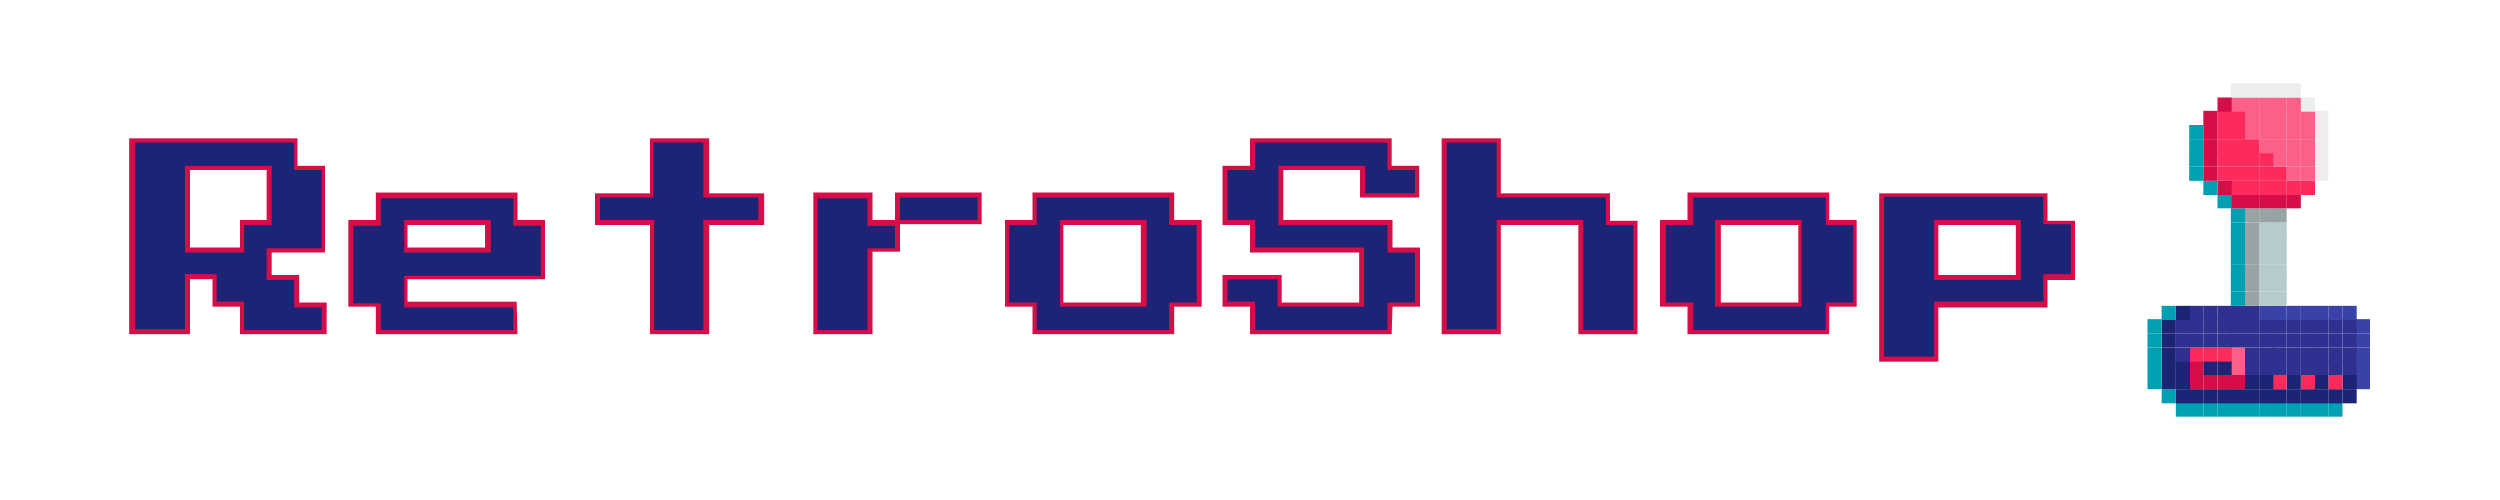 <?xml version="1.0" encoding="utf-8"?>
<!-- Generator: Adobe Illustrator 26.3.1, SVG Export Plug-In . SVG Version: 6.00 Build 0)  -->
<svg version="1.1" id="Capa_1" xmlns="http://www.w3.org/2000/svg" xmlns:xlink="http://www.w3.org/1999/xlink" x="0px" y="0px"
	 viewBox="0 0 30 6" style="enable-background:new 0 0 30 6;" xml:space="preserve">
<style type="text/css">
	.st0{fill:#1D2375;}
	.st1{fill:#D50E48;}
	.st2{fill:#3A42A8;}
	.st3{fill:#2E3190;}
	.st4{fill:#00A0B3;}
	.st5{fill:#FD2A5C;}
	.st6{fill:#ECEEEE;}
	.st7{fill:#FC5F88;}
	.st8{fill:#B7CACE;}
	.st9{fill:#96A4A6;}
</style>
<g>
	<g>
		<g>
			<path class="st0" d="M1.59,3.98v-2.3h1.97v0.33h0.33v0.98H3.22v0.33h0.33v0.33h0.33v0.33H2.89V3.65H2.58V3.32H2.24v0.66
				L1.59,3.98z M2.24,3h0.66V2.67h0.33V2.01H2.24V3z"/>
			<path class="st1" d="M3.91,4.01H2.88V3.68H2.55V3.35H2.28v0.66H1.55V1.66h2.02v0.33h0.33v1.04H3.26V3.3h0.33v0.33h0.33V4.01z
				 M2.93,3.96h0.93V3.69H3.53V3.36H3.2V2.98h0.66V2.04H3.53V1.71H1.62v2.24h0.6V3.29H2.6v0.33h0.33V3.96z M2.93,3.03H2.22V1.99
				h1.04V2.7H2.93V3.03z M2.28,2.97h0.6V2.64H3.2v-0.6H2.28V2.97z"/>
		</g>
		<g>
			<path class="st0" d="M4.55,3.98V3.65H4.22V2.67h0.33V2.34h1.64v0.33h0.33v0.66H4.87v0.33h1.31v0.33L4.55,3.98L4.55,3.98z M4.87,3
				h0.98V2.67H4.87V3z"/>
			<path class="st1" d="M6.21,4.01h-1.7V3.68H4.18V2.64h0.33V2.31h1.7v0.33h0.33v0.71H4.89v0.27H6.2L6.21,4.01z M4.57,3.96h1.59
				V3.69H4.85V3.31h1.64v-0.6H6.16V2.38H4.57v0.33H4.24v0.93h0.33V3.96z M5.88,3.03H4.85V2.64h1.04v0.39H5.88z M4.89,2.97h0.93V2.7
				H4.89V2.97z"/>
		</g>
		<g>
			<path class="st0" d="M7.83,3.98V2.67H7.16V2.34h0.66V1.68h0.66v0.66h0.66v0.33H8.47v1.31L7.83,3.98z"/>
			<path class="st1" d="M8.51,4.01H7.8V2.7H7.14V2.32H7.8V1.66h0.71v0.66h0.66V2.7H8.51V4.01z M7.84,3.96h0.6V2.64H9.1V2.37H8.44
				V1.71h-0.6v0.66H7.2v0.27h0.65V3.96z"/>
		</g>
		<g>
			<path class="st0" d="M10.44,2.67h0.33V3h-0.33v0.98H9.78V2.34h0.66V2.67z M11.76,2.34v0.33h-0.98V2.34H11.76z"/>
			<path class="st1" d="M10.47,4.01H9.76v-1.7h0.71v0.33h0.27V2.31h1.04v0.38h-0.98v0.33h-0.33L10.47,4.01z M9.81,3.96h0.6V2.98
				h0.33V2.71h-0.33V2.38h-0.6V3.96z M10.8,2.64h0.93V2.37H10.8V2.64z"/>
		</g>
		<g>
			<path class="st0" d="M12.41,3.98V3.65h-0.33V2.67h0.33V2.34h1.64v0.33h0.33v0.98h-0.33v0.33L12.41,3.98z M12.74,3.66h0.98V2.68
				h-0.98V3.66z"/>
			<path class="st1" d="M14.09,4.01h-1.7V3.68h-0.33V2.64h0.33V2.31h1.7v0.33h0.33v1.04h-0.33V4.01z M12.44,3.96h1.59V3.63h0.33V2.7
				h-0.33V2.37h-1.59V2.7h-0.33v0.93h0.33V3.96z M13.76,3.68h-1.04V2.64h1.04V3.68z M12.76,3.63h0.93V2.7h-0.93V3.63z"/>
		</g>
		<g>
			<path class="st0" d="M15.03,3.98V3.65H14.7V3.32h0.66v0.33h0.98V2.99h-1.31V2.66H14.7V2h0.33V1.67h1.64V2H17v0.34h-0.66V2.01
				h-0.98v0.66h1.31V3H17v0.66h-0.33v0.33L15.03,3.98L15.03,3.98z"/>
			<path class="st1" d="M16.7,4.01h-1.7V3.68h-0.33V3.3h0.71v0.33h0.93v-0.6h-1.31V2.7h-0.33V1.99h0.33V1.66h1.7v0.33h0.33v0.38
				h-0.71V2.04H15.4v0.6h1.31v0.33h0.33v0.71h-0.33L16.7,4.01z M15.06,3.96h1.59V3.63h0.33v-0.6h-0.33V2.7h-1.31V1.99h1.04v0.33h0.6
				V2.04h-0.33V1.71h-1.59v0.33h-0.33v0.6h0.33v0.33h1.31v0.71h-1.04V3.35h-0.6v0.27h0.33L15.06,3.96z"/>
		</g>
		<g>
			<path class="st0" d="M17.33,3.98v-2.3h0.66v0.66h1.31v0.33h0.33v1.31h-0.66V2.67h-0.98v1.31L17.33,3.98z"/>
			<path class="st1" d="M19.65,4.01h-0.71V2.7h-0.93v1.31h-0.71V1.66h0.71v0.66h1.31v0.33h0.33V4.01z M19,3.96h0.6V2.7h-0.33V2.37
				h-1.31V1.71h-0.6v2.24h0.6V2.64h1.04L19,3.96z"/>
		</g>
		<g>
			<path class="st0" d="M20.28,3.98V3.65h-0.33V2.67h0.33V2.34h1.64v0.33h0.33v0.98h-0.33v0.33L20.28,3.98z M20.61,3.66h0.98V2.68
				h-0.98V3.66z"/>
			<path class="st1" d="M21.95,4.01h-1.7V3.68h-0.33V2.64h0.33V2.31h1.7v0.33h0.33v1.04h-0.33V4.01z M20.32,3.96h1.59V3.63h0.33V2.7
				h-0.33V2.37h-1.59V2.7h-0.33v0.93h0.33V3.96z M21.62,3.68h-1.04V2.64h1.04V3.68z M20.65,3.63h0.93V2.7h-0.93V3.63z"/>
		</g>
		<g>
			<path class="st0" d="M22.58,4.31V2.34h1.97v0.33h0.33v0.66h-0.33v0.33h-1.31v0.66L22.58,4.31L22.58,4.31z M23.24,3.33h0.98V2.67
				h-0.98V3.33z"/>
			<path class="st1" d="M23.26,4.34h-0.71V2.32h2.02v0.33h0.33v0.71h-0.33v0.33h-1.31L23.26,4.34z M22.61,4.28h0.6V3.62h1.31V3.29
				h0.33v-0.6h-0.33V2.36h-1.91V4.28z M24.25,3.36h-1.04V2.64h1.04L24.25,3.36z M23.26,3.3h0.93V2.7h-0.93V3.3z"/>
		</g>
	</g>
	<g>
		<rect x="28.27" y="4.5" class="st2" width="0.17" height="0.17"/>
		<rect x="28.27" y="4.33" class="st2" width="0.17" height="0.17"/>
		<rect x="28.27" y="4.17" class="st2" width="0.17" height="0.17"/>
		<rect x="28.27" y="4" class="st2" width="0.17" height="0.17"/>
		<rect x="28.27" y="3.83" class="st2" width="0.17" height="0.17"/>
		<rect x="28.11" y="4.67" class="st0" width="0.17" height="0.17"/>
		<rect x="28.11" y="4.5" class="st0" width="0.17" height="0.17"/>
		<rect x="28.11" y="4.33" class="st3" width="0.17" height="0.17"/>
		<rect x="28.11" y="4.17" class="st3" width="0.17" height="0.17"/>
		<rect x="28.11" y="4" class="st3" width="0.17" height="0.17"/>
		<rect x="28.11" y="3.83" class="st3" width="0.17" height="0.17"/>
		<rect x="28.11" y="3.67" class="st2" width="0.17" height="0.17"/>
		<rect x="27.94" y="4.83" class="st4" width="0.17" height="0.17"/>
		<rect x="27.94" y="4.67" class="st0" width="0.17" height="0.17"/>
		<rect x="27.94" y="4.5" class="st5" width="0.17" height="0.17"/>
		<rect x="27.94" y="4.33" class="st3" width="0.17" height="0.17"/>
		<rect x="27.94" y="4.17" class="st3" width="0.17" height="0.17"/>
		<rect x="27.94" y="4" class="st3" width="0.17" height="0.17"/>
		<rect x="27.94" y="3.83" class="st3" width="0.17" height="0.17"/>
		<rect x="27.94" y="3.67" class="st2" width="0.17" height="0.17"/>
		<rect x="27.77" y="4.83" class="st4" width="0.17" height="0.17"/>
		<rect x="27.77" y="4.67" class="st0" width="0.17" height="0.17"/>
		<rect x="27.77" y="4.5" class="st0" width="0.17" height="0.17"/>
		<rect x="27.77" y="4.33" class="st3" width="0.17" height="0.17"/>
		<rect x="27.77" y="4.17" class="st3" width="0.17" height="0.17"/>
		<rect x="27.77" y="4" class="st3" width="0.17" height="0.17"/>
		<rect x="27.77" y="3.83" class="st3" width="0.17" height="0.17"/>
		<rect x="27.77" y="3.67" class="st2" width="0.17" height="0.17"/>
		<rect x="27.77" y="2" class="st6" width="0.17" height="0.17"/>
		<rect x="27.77" y="1.83" class="st6" width="0.17" height="0.17"/>
		<rect x="27.77" y="1.67" class="st6" width="0.17" height="0.17"/>
		<rect x="27.77" y="1.5" class="st6" width="0.17" height="0.17"/>
		<rect x="27.77" y="1.33" class="st6" width="0.17" height="0.17"/>
		<rect x="27.61" y="4.83" class="st4" width="0.17" height="0.17"/>
		<rect x="27.61" y="4.67" class="st0" width="0.17" height="0.17"/>
		<rect x="27.61" y="4.5" class="st5" width="0.17" height="0.17"/>
		<rect x="27.61" y="4.33" class="st3" width="0.17" height="0.17"/>
		<rect x="27.61" y="4.17" class="st3" width="0.17" height="0.17"/>
		<rect x="27.61" y="4" class="st3" width="0.17" height="0.17"/>
		<rect x="27.61" y="3.83" class="st3" width="0.17" height="0.17"/>
		<rect x="27.61" y="3.67" class="st2" width="0.17" height="0.17"/>
		<rect x="27.61" y="2.17" class="st5" width="0.17" height="0.17"/>
		<rect x="27.61" y="2" class="st7" width="0.17" height="0.17"/>
		<rect x="27.61" y="1.83" class="st7" width="0.17" height="0.17"/>
		<rect x="27.61" y="1.67" class="st7" width="0.17" height="0.17"/>
		<rect x="27.61" y="1.5" class="st7" width="0.17" height="0.17"/>
		<rect x="27.61" y="1.33" class="st7" width="0.17" height="0.17"/>
		<rect x="27.61" y="1.17" class="st6" width="0.17" height="0.17"/>
		<rect x="27.44" y="4.83" class="st4" width="0.17" height="0.17"/>
		<rect x="27.44" y="4.67" class="st0" width="0.17" height="0.17"/>
		<rect x="27.44" y="4.5" class="st0" width="0.17" height="0.17"/>
		<rect x="27.44" y="4.33" class="st3" width="0.17" height="0.17"/>
		<rect x="27.44" y="4.17" class="st3" width="0.17" height="0.17"/>
		<rect x="27.44" y="4" class="st3" width="0.17" height="0.17"/>
		<rect x="27.44" y="3.83" class="st3" width="0.17" height="0.17"/>
		<rect x="27.44" y="3.67" class="st2" width="0.17" height="0.17"/>
		<rect x="27.44" y="2.33" class="st1" width="0.17" height="0.17"/>
		<rect x="27.44" y="2.17" class="st5" width="0.17" height="0.17"/>
		<rect x="27.44" y="2" class="st7" width="0.17" height="0.17"/>
		<rect x="27.44" y="1.83" class="st7" width="0.17" height="0.17"/>
		<rect x="27.44" y="1.67" class="st7" width="0.17" height="0.17"/>
		<rect x="27.44" y="1.5" class="st7" width="0.17" height="0.17"/>
		<rect x="27.44" y="1.33" class="st7" width="0.17" height="0.17"/>
		<rect x="27.44" y="1.17" class="st7" width="0.17" height="0.17"/>
		<rect x="27.44" y="1" class="st6" width="0.17" height="0.17"/>
		<rect x="27.27" y="4.83" class="st4" width="0.17" height="0.17"/>
		<rect x="27.27" y="4.67" class="st0" width="0.17" height="0.17"/>
		<rect x="27.27" y="4.5" class="st5" width="0.17" height="0.17"/>
		<rect x="27.27" y="4.33" class="st3" width="0.17" height="0.17"/>
		<rect x="27.27" y="4.17" class="st3" width="0.17" height="0.17"/>
		<rect x="27.27" y="4" class="st3" width="0.17" height="0.17"/>
		<rect x="27.27" y="3.83" class="st3" width="0.17" height="0.17"/>
		<rect x="27.27" y="3.67" class="st2" width="0.17" height="0.17"/>
		<rect x="27.27" y="3.5" class="st8" width="0.17" height="0.17"/>
		<rect x="27.27" y="3.33" class="st8" width="0.17" height="0.17"/>
		<rect x="27.27" y="3.17" class="st8" width="0.17" height="0.17"/>
		<rect x="27.27" y="3" class="st8" width="0.17" height="0.17"/>
		<rect x="27.27" y="2.83" class="st8" width="0.17" height="0.17"/>
		<rect x="27.27" y="2.67" class="st8" width="0.17" height="0.17"/>
		<rect x="27.27" y="2.5" class="st9" width="0.17" height="0.17"/>
		<rect x="27.27" y="2.33" class="st1" width="0.17" height="0.17"/>
		<rect x="27.27" y="2.17" class="st5" width="0.17" height="0.17"/>
		<rect x="27.27" y="2" class="st5" width="0.17" height="0.17"/>
		<rect x="27.27" y="1.83" class="st7" width="0.17" height="0.17"/>
		<rect x="27.27" y="1.67" class="st7" width="0.17" height="0.17"/>
		<rect x="27.27" y="1.5" class="st7" width="0.17" height="0.17"/>
		<rect x="27.27" y="1.33" class="st7" width="0.17" height="0.17"/>
		<rect x="27.27" y="1.17" class="st7" width="0.17" height="0.17"/>
		<rect x="27.27" y="1" class="st6" width="0.17" height="0.17"/>
		<rect x="27.11" y="4.83" class="st4" width="0.17" height="0.17"/>
		<rect x="27.11" y="4.67" class="st0" width="0.17" height="0.17"/>
		<rect x="27.11" y="4.5" class="st0" width="0.17" height="0.17"/>
		<rect x="27.11" y="4.33" class="st3" width="0.17" height="0.17"/>
		<rect x="27.11" y="4.17" class="st3" width="0.17" height="0.17"/>
		<rect x="27.11" y="4" class="st3" width="0.17" height="0.17"/>
		<rect x="27.11" y="3.83" class="st3" width="0.17" height="0.17"/>
		<rect x="27.11" y="3.67" class="st2" width="0.17" height="0.17"/>
		<rect x="27.11" y="3.5" class="st8" width="0.17" height="0.17"/>
		<rect x="27.11" y="3.33" class="st8" width="0.17" height="0.17"/>
		<rect x="27.11" y="3.17" class="st8" width="0.17" height="0.17"/>
		<rect x="27.11" y="3" class="st8" width="0.17" height="0.17"/>
		<rect x="27.11" y="2.83" class="st8" width="0.17" height="0.17"/>
		<rect x="27.11" y="2.67" class="st8" width="0.17" height="0.17"/>
		<rect x="27.11" y="2.5" class="st9" width="0.17" height="0.17"/>
		<rect x="27.11" y="2.33" class="st1" width="0.17" height="0.17"/>
		<rect x="27.11" y="2.17" class="st5" width="0.17" height="0.17"/>
		<rect x="27.11" y="2" class="st5" width="0.17" height="0.17"/>
		<rect x="27.11" y="1.83" class="st5" width="0.17" height="0.17"/>
		<rect x="27.11" y="1.67" class="st7" width="0.17" height="0.17"/>
		<rect x="27.11" y="1.5" class="st7" width="0.17" height="0.17"/>
		<rect x="27.11" y="1.33" class="st7" width="0.17" height="0.17"/>
		<rect x="27.11" y="1.17" class="st7" width="0.17" height="0.17"/>
		<rect x="27.11" y="1" class="st6" width="0.17" height="0.17"/>
		<rect x="26.94" y="4.83" class="st4" width="0.17" height="0.17"/>
		<rect x="26.94" y="4.67" class="st0" width="0.17" height="0.17"/>
		<rect x="26.94" y="4.5" class="st0" width="0.17" height="0.17"/>
		<rect x="26.94" y="4.33" class="st3" width="0.17" height="0.17"/>
		<rect x="26.94" y="4.17" class="st3" width="0.17" height="0.17"/>
		<rect x="26.94" y="4" class="st3" width="0.17" height="0.17"/>
		<rect x="26.94" y="3.83" class="st3" width="0.17" height="0.17"/>
		<rect x="26.94" y="3.67" class="st3" width="0.17" height="0.17"/>
		<rect x="26.94" y="3.5" class="st9" width="0.17" height="0.17"/>
		<rect x="26.94" y="3.33" class="st9" width="0.17" height="0.17"/>
		<rect x="26.94" y="3.17" class="st9" width="0.17" height="0.17"/>
		<rect x="26.94" y="3" class="st9" width="0.17" height="0.17"/>
		<rect x="26.94" y="2.83" class="st9" width="0.17" height="0.17"/>
		<rect x="26.94" y="2.67" class="st9" width="0.17" height="0.17"/>
		<rect x="26.94" y="2.5" class="st9" width="0.17" height="0.17"/>
		<rect x="26.94" y="2.33" class="st1" width="0.17" height="0.17"/>
		<rect x="26.94" y="2.17" class="st5" width="0.17" height="0.17"/>
		<rect x="26.94" y="2" class="st5" width="0.17" height="0.17"/>
		<rect x="26.94" y="1.83" class="st5" width="0.17" height="0.17"/>
		<rect x="26.94" y="1.67" class="st5" width="0.17" height="0.17"/>
		<rect x="26.94" y="1.5" class="st7" width="0.17" height="0.17"/>
		<rect x="26.94" y="1.33" class="st7" width="0.17" height="0.17"/>
		<rect x="26.94" y="1.17" class="st7" width="0.17" height="0.17"/>
		<rect x="26.94" y="1" class="st6" width="0.17" height="0.17"/>
		<rect x="26.77" y="4.83" class="st4" width="0.17" height="0.17"/>
		<rect x="26.77" y="4.67" class="st0" width="0.17" height="0.17"/>
		<rect x="26.77" y="4.5" class="st1" width="0.17" height="0.17"/>
		<rect x="26.77" y="4.33" class="st7" width="0.17" height="0.17"/>
		<rect x="26.77" y="4.17" class="st7" width="0.17" height="0.17"/>
		<rect x="26.77" y="4" class="st3" width="0.17" height="0.17"/>
		<rect x="26.77" y="3.83" class="st3" width="0.17" height="0.17"/>
		<rect x="26.77" y="3.67" class="st3" width="0.17" height="0.17"/>
		<rect x="26.77" y="3.5" class="st4" width="0.17" height="0.17"/>
		<rect x="26.77" y="3.33" class="st4" width="0.17" height="0.17"/>
		<rect x="26.77" y="3.17" class="st4" width="0.17" height="0.17"/>
		<rect x="26.77" y="3" class="st4" width="0.17" height="0.17"/>
		<rect x="26.77" y="2.83" class="st4" width="0.17" height="0.17"/>
		<rect x="26.77" y="2.67" class="st4" width="0.17" height="0.17"/>
		<rect x="26.77" y="2.5" class="st4" width="0.17" height="0.17"/>
		<rect x="26.77" y="2.33" class="st1" width="0.17" height="0.17"/>
		<rect x="26.77" y="2.17" class="st5" width="0.17" height="0.17"/>
		<rect x="26.77" y="2" class="st5" width="0.17" height="0.17"/>
		<rect x="26.77" y="1.83" class="st5" width="0.17" height="0.17"/>
		<rect x="26.77" y="1.67" class="st5" width="0.17" height="0.17"/>
		<rect x="26.77" y="1.5" class="st5" width="0.17" height="0.17"/>
		<rect x="26.77" y="1.33" class="st5" width="0.17" height="0.17"/>
		<rect x="26.77" y="1.17" class="st7" width="0.17" height="0.17"/>
		<rect x="26.77" y="1" class="st6" width="0.17" height="0.17"/>
		<rect x="26.61" y="4.83" class="st4" width="0.17" height="0.17"/>
		<rect x="26.61" y="4.67" class="st0" width="0.17" height="0.17"/>
		<rect x="26.61" y="4.5" class="st1" width="0.17" height="0.17"/>
		<rect x="26.61" y="4.33" class="st0" width="0.17" height="0.17"/>
		<rect x="26.61" y="4.17" class="st5" width="0.17" height="0.17"/>
		<rect x="26.61" y="4" class="st3" width="0.17" height="0.17"/>
		<rect x="26.61" y="3.83" class="st3" width="0.17" height="0.17"/>
		<rect x="26.61" y="3.67" class="st3" width="0.17" height="0.17"/>
		<rect x="26.61" y="2.33" class="st4" width="0.17" height="0.17"/>
		<rect x="26.61" y="2.17" class="st1" width="0.17" height="0.17"/>
		<rect x="26.61" y="2" class="st5" width="0.17" height="0.17"/>
		<rect x="26.61" y="1.83" class="st5" width="0.17" height="0.17"/>
		<rect x="26.61" y="1.67" class="st5" width="0.17" height="0.17"/>
		<rect x="26.61" y="1.5" class="st5" width="0.17" height="0.17"/>
		<rect x="26.61" y="1.33" class="st5" width="0.17" height="0.17"/>
		<rect x="26.61" y="1.17" class="st1" width="0.17" height="0.17"/>
		<rect x="26.44" y="4.83" class="st4" width="0.17" height="0.17"/>
		<rect x="26.44" y="4.67" class="st0" width="0.17" height="0.17"/>
		<rect x="26.44" y="4.5" class="st1" width="0.17" height="0.17"/>
		<rect x="26.44" y="4.33" class="st0" width="0.17" height="0.17"/>
		<rect x="26.44" y="4.17" class="st5" width="0.17" height="0.17"/>
		<rect x="26.44" y="4" class="st3" width="0.17" height="0.17"/>
		<rect x="26.44" y="3.83" class="st3" width="0.17" height="0.17"/>
		<rect x="26.44" y="3.67" class="st3" width="0.17" height="0.17"/>
		<rect x="26.44" y="2.17" class="st4" width="0.17" height="0.17"/>
		<rect x="26.44" y="2" class="st1" width="0.17" height="0.17"/>
		<rect x="26.44" y="1.83" class="st1" width="0.17" height="0.17"/>
		<rect x="26.44" y="1.67" class="st1" width="0.17" height="0.17"/>
		<rect x="26.44" y="1.5" class="st1" width="0.17" height="0.17"/>
		<rect x="26.44" y="1.33" class="st1" width="0.17" height="0.17"/>
		<rect x="26.27" y="4.83" class="st4" width="0.17" height="0.17"/>
		<rect x="26.27" y="4.67" class="st0" width="0.17" height="0.17"/>
		<rect x="26.27" y="4.5" class="st1" width="0.17" height="0.17"/>
		<rect x="26.27" y="4.33" class="st1" width="0.17" height="0.17"/>
		<rect x="26.27" y="4.17" class="st5" width="0.17" height="0.17"/>
		<rect x="26.27" y="4" class="st3" width="0.17" height="0.17"/>
		<rect x="26.27" y="3.83" class="st3" width="0.17" height="0.17"/>
		<rect x="26.27" y="3.67" class="st3" width="0.17" height="0.17"/>
		<rect x="26.27" y="2" class="st4" width="0.17" height="0.17"/>
		<rect x="26.27" y="1.83" class="st4" width="0.17" height="0.17"/>
		<rect x="26.27" y="1.67" class="st4" width="0.17" height="0.17"/>
		<rect x="26.27" y="1.5" class="st4" width="0.17" height="0.17"/>
		<rect x="26.11" y="4.83" class="st4" width="0.17" height="0.17"/>
		<rect x="26.11" y="4.67" class="st0" width="0.17" height="0.17"/>
		<rect x="26.11" y="4.5" class="st0" width="0.17" height="0.17"/>
		<rect x="26.11" y="4.33" class="st0" width="0.17" height="0.17"/>
		<rect x="26.11" y="4.17" class="st3" width="0.17" height="0.17"/>
		<rect x="26.11" y="4" class="st3" width="0.17" height="0.17"/>
		<rect x="26.11" y="3.83" class="st3" width="0.17" height="0.17"/>
		<rect x="26.11" y="3.67" class="st0" width="0.17" height="0.17"/>
		<rect x="25.94" y="4.67" class="st4" width="0.17" height="0.17"/>
		<rect x="25.94" y="4.5" class="st0" width="0.17" height="0.17"/>
		<rect x="25.94" y="4.33" class="st0" width="0.17" height="0.17"/>
		<rect x="25.94" y="4.17" class="st0" width="0.17" height="0.17"/>
		<rect x="25.94" y="4" class="st0" width="0.17" height="0.17"/>
		<rect x="25.94" y="3.83" class="st0" width="0.17" height="0.17"/>
		<rect x="25.94" y="3.67" class="st4" width="0.17" height="0.17"/>
		<rect x="25.77" y="4.5" class="st4" width="0.17" height="0.17"/>
		<rect x="25.77" y="4.33" class="st4" width="0.17" height="0.17"/>
		<rect x="25.77" y="4.17" class="st4" width="0.17" height="0.17"/>
		<rect x="25.77" y="4" class="st4" width="0.17" height="0.17"/>
		<rect x="25.77" y="3.83" class="st4" width="0.17" height="0.17"/>
	</g>
</g>
</svg>
